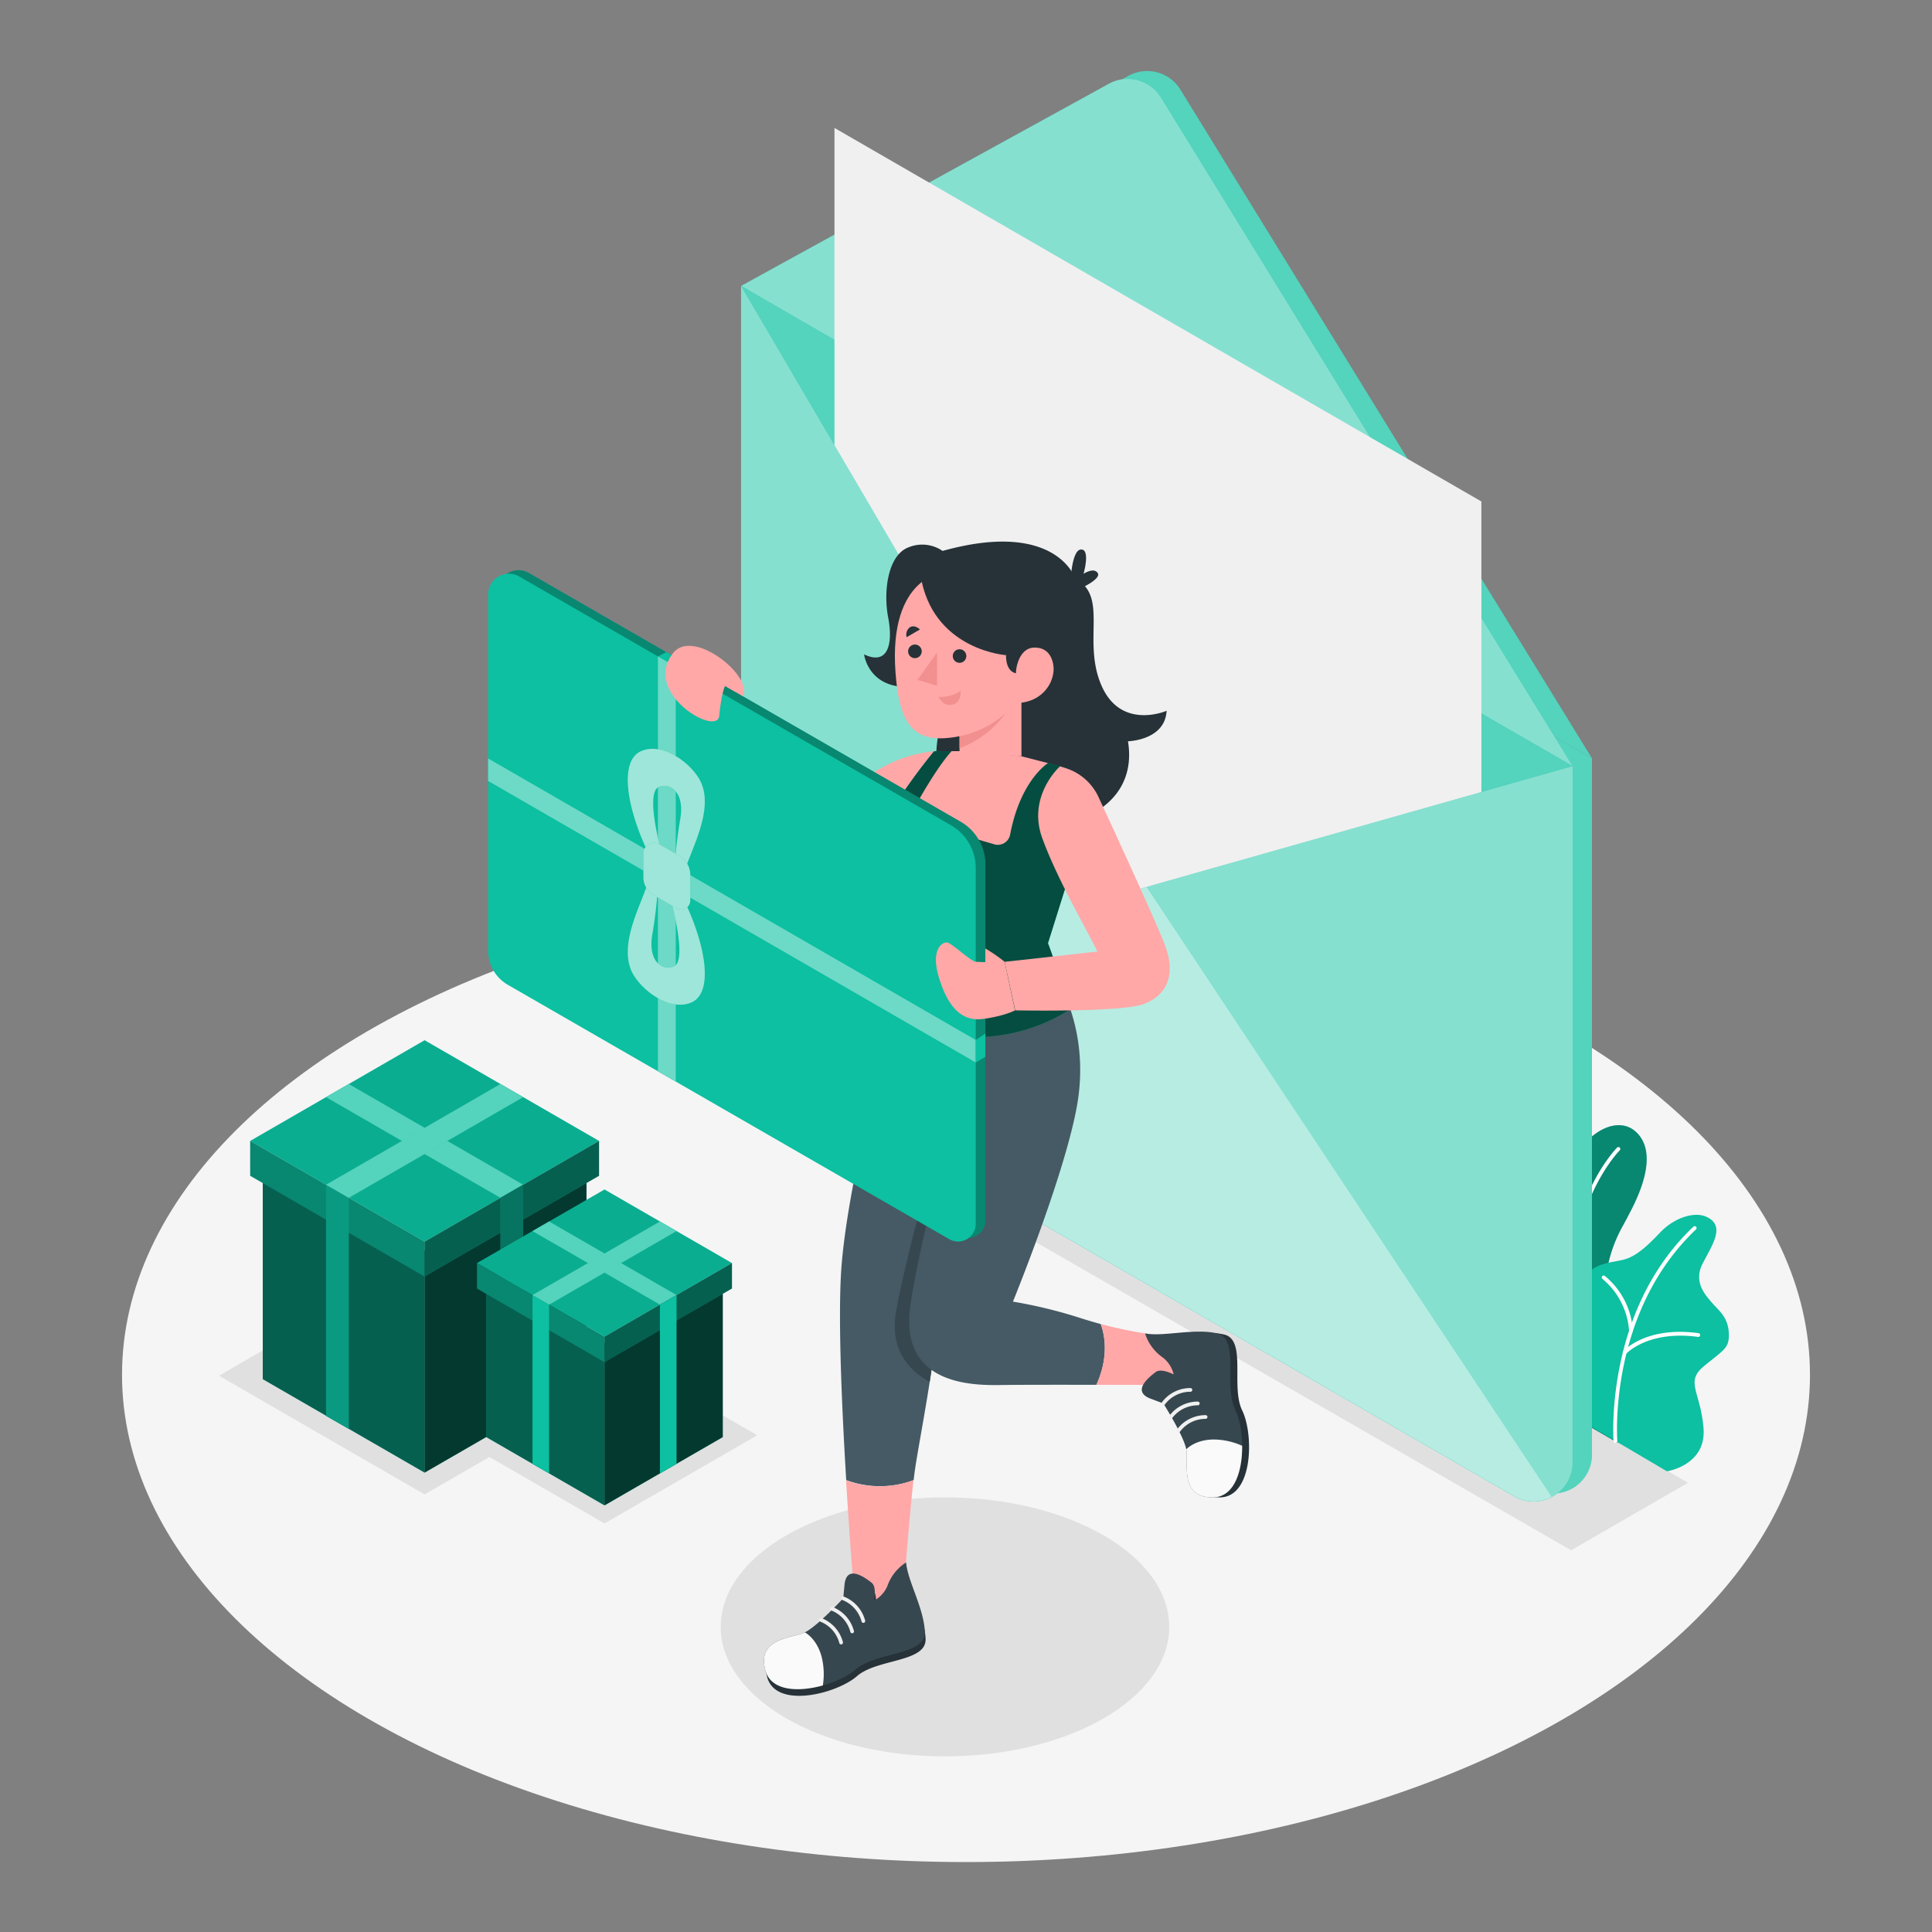 <svg xmlns="http://www.w3.org/2000/svg" viewBox="0 0 500 500"><rect x="0" y="0" width="500" height="500" fill="#808080" stroke="none"/><g id="freepik--Floor--inject-244"><ellipse cx="250" cy="355.79" rx="218.42" ry="126.11" style="fill:#f5f5f5"></ellipse></g><g id="freepik--Shadows--inject-244"><polygon points="109.89 386.75 56.67 356.03 109.89 325.3 163.11 356.03 109.89 386.75" style="fill:#e0e0e0"></polygon><polygon points="156.45 394.26 116.92 371.45 156.45 348.63 195.97 371.45 156.45 394.26" style="fill:#e0e0e0"></polygon><ellipse cx="244.56" cy="421.03" rx="58.04" ry="33.51" style="fill:#e0e0e0"></ellipse><polygon points="406.6 401.21 181.12 271.42 211.39 253.95 436.86 383.74 406.6 401.21" style="fill:#e0e0e0"></polygon></g><g id="freepik--Plant--inject-244"><path d="M405.13,365.55l13.56,7.88s-6.84-21.84-3-43.81c1.43-8.29,4.44-12.41,5.51-14.62s9.24-15.91,2-22.23-24.08,6.25-23.32,40.08A131.63,131.63,0,0,0,405.13,365.55Z" style="fill:#0CC0A1"></path><path d="M405.13,365.55l13.56,7.88s-6.84-21.84-3-43.81c1.43-8.29,4.44-12.41,5.51-14.62s9.24-15.91,2-22.23-24.08,6.25-23.32,40.08A131.63,131.63,0,0,0,405.13,365.55Z" style="opacity:0.3"></path><path d="M411.43,369.71a.5.5,0,0,1-.46-.33c-.05-.14-5.17-14.35-4.9-37.16S418.38,297.09,418.5,297a.49.49,0,1,1,.69.7c-.12.11-11.87,12.07-12.13,34.56s4.79,36.68,4.84,36.81a.49.49,0,0,1-.3.63A.33.33,0,0,1,411.43,369.71Z" style="fill:#fff"></path><path d="M409,367.59l22.4,13.18s10.25-1.52,9.47-11.17-4.94-11.93.25-16.17,6.53-4.52,6.28-8.68-3.05-6-4.36-7.62-5-5.1-2.41-10.11,6.08-9.86.89-12.16c-3.1-1.37-8.31.35-11.77,4s-6.3,6.3-9.58,7.15-10.1.92-9.87,6.56,1.7,7.59.33,10.1C408,347.4,397,349.94,409,367.59Z" style="fill:#0CC0A1"></path><path d="M418.07,373.45a.5.5,0,0,1-.49-.45c0-.34-2.46-33.67,20.7-55.56a.49.49,0,0,1,.67.71c-22.81,21.56-20.42,54.44-20.39,54.77a.5.5,0,0,1-.45.53Z" style="fill:#fff"></path><path d="M422.08,344.83a.48.48,0,0,1-.48-.45A19.18,19.18,0,0,0,414.74,331a.48.48,0,0,1-.11-.68.49.49,0,0,1,.68-.12,19.77,19.77,0,0,1,7.26,14.13.49.49,0,0,1-.45.53Z" style="fill:#fff"></path><path d="M420.43,350.53a.48.48,0,0,1-.33-.13.49.49,0,0,1,0-.69c.24-.27,6-6.53,19.47-4.69a.49.49,0,0,1,.42.55.48.48,0,0,1-.55.42c-12.88-1.77-18.56,4.32-18.61,4.38A.52.52,0,0,1,420.43,350.53Z" style="fill:#fff"></path></g><g id="freepik--Envelope--inject-244"><path d="M412,196.26,305.5,23.21A10.1,10.1,0,0,0,292,19.65L196.85,72Z" style="fill:#0CC0A1"></path><path d="M412,196.26,196.85,72V259.33a17.93,17.93,0,0,0,9,15.54L397,385.22A10.06,10.06,0,0,0,412,376.5Z" style="fill:#0CC0A1"></path><g style="opacity:0.3"><path d="M412,196.26,305.5,23.21A10.1,10.1,0,0,0,292,19.65L196.85,72Z" style="fill:#fff"></path><path d="M412,196.26,196.85,72V259.33a17.93,17.93,0,0,0,9,15.54L397,385.22A10.06,10.06,0,0,0,412,376.5Z" style="fill:#fff"></path></g><path d="M407,198.28,300.44,25.22A10.1,10.1,0,0,0,287,21.66L191.79,74Z" style="fill:#0CC0A1"></path><path d="M407,198.28,300.44,25.22A10.1,10.1,0,0,0,287,21.66L191.79,74Z" style="fill:#fff;opacity:0.5"></path><path d="M407,198.28,191.79,74V261.34a18,18,0,0,0,9,15.55L391.89,387.23a10.07,10.07,0,0,0,15.1-8.71Z" style="fill:#0CC0A1"></path><path d="M407,198.28,191.79,74V261.34a18,18,0,0,0,9,15.55L391.89,387.23a10.07,10.07,0,0,0,15.1-8.71Z" style="fill:#fff;opacity:0.5"></path><path d="M200.77,276.89,391.89,387.23a9.9,9.9,0,0,0,9.73.16L287.55,215.64l-95.76,45.7A18,18,0,0,0,200.77,276.89Z" style="fill:#0CC0A1"></path><path d="M200.77,276.89,391.89,387.23a9.9,9.9,0,0,0,9.73.16L287.55,215.64l-95.76,45.7A18,18,0,0,0,200.77,276.89Z" style="fill:#fff;opacity:0.7"></path><polygon points="191.79 74.03 284.97 232.87 406.99 198.28 191.79 74.03" style="fill:#0CC0A1"></polygon><polygon points="191.79 74.03 284.97 232.87 406.99 198.28 191.79 74.03" style="fill:#fff;opacity:0.3"></polygon><polygon points="383.38 129.78 383.38 204.97 284.97 232.86 215.96 115.22 215.96 33.11 383.38 129.78" style="fill:#f0f0f0"></polygon></g><g id="freepik--Gifts--inject-244"><polygon points="109.89 381.11 68 356.92 68 299.49 109.89 323.68 109.89 381.11" style="fill:#0CC0A1"></polygon><polygon points="109.89 381.11 109.89 323.68 151.78 299.49 151.78 356.92 109.89 381.11" style="fill:#0CC0A1"></polygon><polygon points="109.89 381.11 68 356.92 68 299.49 109.89 323.68 109.89 381.11" style="opacity:0.5"></polygon><polygon points="109.89 381.11 109.89 323.68 151.78 299.49 151.78 356.92 109.89 381.11" style="opacity:0.7"></polygon><polygon points="109.89 321.34 64.75 295.27 109.89 269.21 155.03 295.27 109.89 321.34" style="fill:#0CC0A1"></polygon><polygon points="109.89 321.34 64.75 295.27 109.89 269.21 155.03 295.27 109.89 321.34" style="opacity:0.1"></polygon><polygon points="84.38 283.94 129.52 310 135.4 306.61 90.26 280.54 84.38 283.94" style="fill:#0CC0A1"></polygon><polygon points="84.38 283.94 129.52 310 135.4 306.61 90.26 280.54 84.38 283.94" style="fill:#fff;opacity:0.3"></polygon><polygon points="109.89 330.35 64.75 304.29 64.75 295.27 109.89 321.34 109.89 330.35" style="fill:#0CC0A1"></polygon><polygon points="109.89 330.35 109.89 321.34 155.03 295.27 155.03 304.29 109.89 330.35" style="fill:#0CC0A1"></polygon><polygon points="109.89 330.35 64.75 304.29 64.75 295.27 109.89 321.34 109.89 330.35" style="opacity:0.3"></polygon><polygon points="109.89 330.35 109.89 321.34 155.03 295.27 155.03 304.29 109.89 330.35" style="opacity:0.5"></polygon><polygon points="90.26 369.81 84.38 366.44 84.38 306.61 90.26 310 90.26 369.81" style="fill:#0CC0A1"></polygon><polygon points="129.52 369.81 135.4 366.44 135.4 306.61 129.52 310 129.52 369.81" style="fill:#0CC0A1"></polygon><polygon points="90.26 369.81 84.38 366.44 84.38 306.61 90.26 310 90.26 369.81" style="opacity:0.2"></polygon><polygon points="129.52 369.81 135.4 366.44 135.4 306.61 129.52 310 129.52 369.81" style="opacity:0.4"></polygon><polygon points="135.4 283.94 90.26 310 84.38 306.61 129.52 280.54 135.4 283.94" style="fill:#0CC0A1"></polygon><polygon points="135.4 283.94 90.26 310 84.38 306.61 129.52 280.54 135.4 283.94" style="fill:#fff;opacity:0.3"></polygon><polygon points="156.45 389.59 125.84 371.92 125.84 329.96 156.45 347.63 156.45 389.59" style="fill:#0CC0A1"></polygon><polygon points="156.45 389.59 156.45 347.63 187.05 329.96 187.05 371.92 156.45 389.59" style="fill:#0CC0A1"></polygon><polygon points="156.45 389.59 125.84 371.92 125.84 329.96 156.45 347.63 156.45 389.59" style="opacity:0.5"></polygon><polygon points="156.45 389.59 156.45 347.63 187.05 329.96 187.05 371.92 156.45 389.59" style="opacity:0.7"></polygon><polygon points="156.45 345.92 123.46 326.88 156.45 307.84 189.43 326.88 156.45 345.92" style="fill:#0CC0A1"></polygon><polygon points="156.45 345.92 123.46 326.88 156.45 307.84 189.43 326.88 156.45 345.92" style="opacity:0.1"></polygon><polygon points="137.81 318.6 170.79 337.64 175.09 335.16 142.1 316.12 137.81 318.6" style="fill:#0CC0A1"></polygon><polygon points="137.81 318.6 170.79 337.64 175.09 335.16 142.1 316.12 137.81 318.6" style="fill:#fff;opacity:0.3"></polygon><polygon points="156.45 352.51 123.46 333.46 123.46 326.88 156.45 345.92 156.45 352.51" style="fill:#0CC0A1"></polygon><polygon points="156.45 352.51 156.45 345.92 189.43 326.88 189.43 333.46 156.45 352.51" style="fill:#0CC0A1"></polygon><polygon points="156.45 352.51 123.46 333.46 123.46 326.88 156.45 345.92 156.45 352.51" style="opacity:0.3"></polygon><polygon points="156.45 352.51 156.45 345.92 189.43 326.88 189.43 333.46 156.45 352.51" style="opacity:0.5"></polygon><polygon points="142.1 381.33 137.81 378.87 137.81 335.16 142.1 337.64 142.1 381.33" style="fill:#0CC0A1"></polygon><polygon points="170.79 381.33 175.09 378.87 175.09 335.16 170.79 337.64 170.79 381.33" style="fill:#0CC0A1"></polygon><polygon points="175.09 318.6 142.1 337.64 137.81 335.16 170.79 316.12 175.09 318.6" style="fill:#0CC0A1"></polygon><polygon points="175.09 318.6 142.1 337.64 137.81 335.16 170.79 316.12 175.09 318.6" style="fill:#fff;opacity:0.3"></polygon></g><g id="freepik--Character--inject-244"><path d="M190.32,178.82l18,30.49,20.46-10.95a34.59,34.59,0,0,1,12.93-3.94h0L229.1,219.69l-20.16,9.83a9.47,9.47,0,0,1-11.47-2.4c-2.28-2.77-4.8-7.3-7.15-14.64-6.69-20.92-9.81-31.84-9.81-31.84l3.8-5.87Z" style="fill:#ffa8a7"></path><path d="M236.45,383.06c.06-.49.11-1,.17-1.41,1-8.21,6.82-35,6-47l17.77-67.59-29.23-4.91s-12,43.34-13.48,67c-.81,13,.23,35.93,1.32,53.9A25.08,25.08,0,0,0,236.45,383.06Z" style="fill:#455a64"></path><path d="M226.46,416.13l8-11.77s1-12.95,1.95-21.3a25.08,25.08,0,0,1-17.45.05c.9,14.69,1.83,26.09,1.83,26.09Z" style="fill:#ffa8a7"></path><path d="M240.81,263.79l-4.84.56c-4,18,8.54,26.37,8.54,26.37s-8.65,27.71-12.52,48.09c-1.88,9.91,2.71,15.64,8.62,18.82,1.34-8.61,2.4-17.37,2-23l17.77-67.59Z" style="fill:#37474f"></path><path d="M234.73,406.31a11.77,11.77,0,0,0-4.81,6,7.57,7.57,0,0,1-3.46,3.81s.81-3.52-.61-4.61-6.42-5-6.95.53c-.17,1.73-.33,3.46-.33,3.46s-6.64,7.2-9.87,8.77-12.41,1.37-10.16,9.75,18.05,4.31,23.24-.23,17.94-3.54,17.76-9.6S235.13,411.17,234.73,406.31Z" style="fill:#263238"></path><path d="M234.5,404.36a11.79,11.79,0,0,0-4.83,6.05,7.66,7.66,0,0,1-3.5,3.84s.82-3.54-.61-4.65-6.46-5-7,.54l-.33,3.49s-6.68,7.24-9.93,8.82-12.5,1.38-10.23,9.82,18.17,4.34,23.4-.23,18.06-3.57,17.87-9.67S234.91,409.25,234.5,404.36Z" style="fill:#37474f"></path><path d="M223.43,420a.48.48,0,0,1-.45-.34,8.26,8.26,0,0,0-4.89-5.55.47.47,0,0,1-.32-.6.48.48,0,0,1,.6-.31,9.17,9.17,0,0,1,5.52,6.17.47.47,0,0,1-.31.6Z" style="fill:#f0f0f0"></path><path d="M220.54,422.69a.47.47,0,0,1-.46-.34,8.23,8.23,0,0,0-4.89-5.54.49.49,0,0,1-.32-.6.48.48,0,0,1,.6-.32,9.15,9.15,0,0,1,5.52,6.18.48.48,0,0,1-.31.6Z" style="fill:#f0f0f0"></path><path d="M217.68,425.57a.49.49,0,0,1-.46-.34,8.18,8.18,0,0,0-4.89-5.54.48.48,0,0,1-.31-.6.48.48,0,0,1,.6-.32,9.18,9.18,0,0,1,5.52,6.18.48.48,0,0,1-.32.6Z" style="fill:#f0f0f0"></path><path d="M208.3,422.45c-3.25,1.58-12.5,1.38-10.23,9.82,1.47,5.44,8.6,5.67,14.88,3.92a18.5,18.5,0,0,0-.33-7.48C211.35,424,208.3,422.45,208.3,422.45Z" style="fill:#fafafa"></path><path d="M298.3,345.38a11.72,11.72,0,0,0,4.55,6.2,7.63,7.63,0,0,1,2.78,4.34s-3.19-1.7-4.62-.61-6.45,4.91-1.28,6.85l3.25,1.22s5.22,8.27,5.9,11.8-1.9,12.34,6.78,12.34,8.85-16.31,5.82-22.5,1.24-18.24-4.66-19.64S303.09,346.25,298.3,345.38Z" style="fill:#263238"></path><path d="M284.87,342.66c-1.73-.46-3.52-1-5.32-1.57a123.86,123.86,0,0,0-17.4-4.23s13.66-33.46,16.66-51.21-4.09-29.77-4.09-29.77l-39.45,7c-3,18.16,12.27,27.45,12.27,27.45-.6-.15-8.73,26.6-11.88,47.11s14.86,21.17,23.49,21c4.12-.06,14.69-.07,24.6-.05C287,351.17,285.93,345.6,284.87,342.66Z" style="fill:#455a64"></path><path d="M297,345.19a116.53,116.53,0,0,1-12.11-2.53c1.06,2.94,2.08,8.51-1.12,15.72l20.87.05C304.62,348.19,297,345.19,297,345.19Z" style="fill:#ffa8a7"></path><path d="M296.35,345.09a11.85,11.85,0,0,0,4.59,6.24,7.71,7.71,0,0,1,2.8,4.37s-3.21-1.71-4.65-.61-6.5,4.94-1.3,6.89l3.28,1.23s5.26,8.33,5.94,11.88-1.91,12.43,6.83,12.43,8.91-16.42,5.85-22.65,1.25-18.37-4.69-19.78S301.18,346,296.35,345.09Z" style="fill:#37474f"></path><path d="M301.07,363.69a.45.45,0,0,1-.25-.07.47.47,0,0,1-.15-.66,9.13,9.13,0,0,1,7.39-3.73.47.47,0,0,1,.5.46.48.48,0,0,1-.46.5,8.19,8.19,0,0,0-6.62,3.28A.49.49,0,0,1,301.07,363.69Z" style="fill:#f0f0f0"></path><path d="M303,367.2a.5.5,0,0,1-.26-.08.48.48,0,0,1-.15-.66,9.19,9.19,0,0,1,7.4-3.73h0a.48.48,0,0,1,.48.47.48.48,0,0,1-.46.49,8.34,8.34,0,0,0-6.63,3.28A.46.46,0,0,1,303,367.2Z" style="fill:#f0f0f0"></path><path d="M305,370.7a.47.47,0,0,1-.41-.73,9.16,9.16,0,0,1,7.4-3.73.47.47,0,0,1,.5.46.49.49,0,0,1-.46.5,8.25,8.25,0,0,0-6.63,3.28A.47.47,0,0,1,305,370.7Z" style="fill:#f0f0f0"></path><path d="M307,375.09c.69,3.55-1.91,12.43,6.83,12.43,5.64,0,7.7-6.83,7.64-13.35a18.3,18.3,0,0,0-7.3-1.63C309.27,372.54,307,375.09,307,375.09Z" style="fill:#fafafa"></path><path d="M277,151.5s.18-9.11,2.73-9.29.7,6.28.7,6.28,2.66-1.77,3.67-.18-4.92,4.19-4.92,4.19Z" style="fill:#263238"></path><path d="M223.62,169.35s1.81,15.09,24.71,4.9c0,0-21.73,40.07,17.24,40.07,17.11,0,28.67-8.37,26.35-22.48,0,0,9.58-.21,10-7.89,0,0-11.73,5.13-16.83-6.47s1.9-23.07-6.79-27.71c0,0-4.85-15.41-34.36-7.19a9.31,9.31,0,0,0-8.87-.91c-5.21,2-6.54,11.19-5.21,18.15S229.75,172.28,223.62,169.35Z" style="fill:#263238"></path><path d="M271.22,197.49l4.63,1.26v30.59l-4.63,14.75a125.47,125.47,0,0,1,5.18,17.48,45.56,45.56,0,0,1-23.67,6.82c-13.74,0-21.57-6.22-21.57-6.22l-1.74-20.36s-10.19-6.51-5.19-19.51,17.51-27.88,17.51-27.88h4.5S256.67,200.7,271.22,197.49Z" style="fill:#0CC0A1"></path><path d="M271.22,197.49l4.63,1.26v30.59l-4.63,14.75a125.47,125.47,0,0,1,5.18,17.48,45.56,45.56,0,0,1-23.67,6.82c-13.74,0-21.57-6.22-21.57-6.22l-1.74-20.36s-10.19-6.51-5.19-19.51,17.51-27.88,17.51-27.88h4.5S256.67,200.7,271.22,197.49Z" style="opacity:0.6"></path><path d="M264.35,195.72l6.87,1.77s-7.13,4.37-9.8,18.51a3.24,3.24,0,0,1-4.09,2.51l-18.46-5.43A3.23,3.23,0,0,1,237,208.4c2.28-4.06,6.15-10.59,9.28-14h6.15Z" style="fill:#ffa8a7"></path><polygon points="264.35 195.72 248.33 194.52 248.33 174.25 264.35 174.25 264.35 195.72" style="fill:#ffa8a7"></polygon><path d="M248.33,193.64a25.77,25.77,0,0,0,14.72-14v-5.39H248.33Z" style="fill:#f28f8f"></path><path d="M244.59,148s-14.65.86-12.84,25.92c.84,11.58,3.55,17.58,12.47,17.14,10.11-.49,24.46-7.44,23.52-27.27S244.59,148,244.59,148Z" style="fill:#ffa8a7"></path><path d="M264.35,174.25s-4,1.06-4-4.7c0,0-17.85-1.21-21.79-18.92,0,0,1.76-5.31,12.9-5.31s20.52,9.86,17.61,23.41Z" style="fill:#263238"></path><polygon points="242.49 168.87 242.49 177.48 237.45 175.94 242.49 168.87" style="fill:#f28f8f"></polygon><circle cx="248.33" cy="169.78" r="1.76" style="fill:#263238"></circle><path d="M238.54,168.56a1.76,1.76,0,1,1-1.76-1.75A1.76,1.76,0,0,1,238.54,168.56Z" style="fill:#263238"></path><path d="M234.64,164.91l3.44-2s-1.32-1.37-2.63-.55A2.41,2.41,0,0,0,234.64,164.91Z" style="fill:#263238"></path><path d="M242.93,180.34a9,9,0,0,0,5.65-1.52s.38,3-2.11,3.55S242.93,180.34,242.93,180.34Z" style="fill:#f28f8f"></path><path d="M262.93,174.9a9.66,9.66,0,0,1,.79-4.25c.67-1.49,1.85-3,3.9-3.05,4.5-.13,5.11,4.21,5.05,5.75-.16,4.05-3.44,8.43-9.55,8.6Z" style="fill:#ffa8a7"></path><path d="M274.32,198.33s-8.55,7.63-4.59,18.56,12,24.51,14.27,29.36c0,0-19.18,2.18-24,2.66l2.73,12.57s27.31.55,33.18-1.61,8.6-7.34,5.53-15.4c-2.3-6-12.31-27.75-17.15-38.2a14,14,0,0,0-8.65-7.52Z" style="fill:#ffa8a7"></path><path d="M128.81,152.94v92.18a10.17,10.17,0,0,0,5.09,8.81l114.25,65.84a4.58,4.58,0,0,0,6.86-4V223.74a12.79,12.79,0,0,0-6.4-11.08L136.88,148.28A5.38,5.38,0,0,0,128.81,152.94Z" style="fill:#0CC0A1"></path><path d="M128.81,152.94v92.18a10.17,10.17,0,0,0,5.09,8.81l114.25,65.84a4.58,4.58,0,0,0,6.86-4V223.74a12.79,12.79,0,0,0-6.4-11.08L136.88,148.28A5.38,5.38,0,0,0,128.81,152.94Z" style="opacity:0.3"></path><path d="M126.32,153.87v92.18a10.18,10.18,0,0,0,5.08,8.8l114.26,65.84a4.57,4.57,0,0,0,6.86-4V224.66a12.8,12.8,0,0,0-6.4-11.08L134.39,149.2A5.38,5.38,0,0,0,126.32,153.87Z" style="fill:#0CC0A1"></path><polygon points="170.27 169.88 172.44 168.77 176.83 171.3 174.89 172.54 170.27 169.88" style="fill:#0CC0A1"></polygon><polygon points="170.27 277.25 174.89 279.91 174.89 172.54 170.27 169.88 170.27 277.25" style="fill:#0CC0A1"></polygon><polygon points="170.27 277.25 174.89 279.91 174.89 172.54 170.27 169.88 170.27 277.25" style="fill:#fff;opacity:0.4"></polygon><path d="M192.27,180.19l-4.61-2.66s-.89,1.32-1.54,7.78c-.54,5.39-20.12-6-11.88-16.35C179.43,162.47,195,175,192.27,180.19Z" style="fill:#ffa8a7"></path><path d="M260,248.91a67.85,67.85,0,0,1-7.49,0c-1.46-.27-6.15-4.82-7.4-5s-4.44,1.83-2,9.47,6,11.11,11.56,10.29,8-2.18,8-2.18Z" style="fill:#ffa8a7"></path><path d="M260,248.91a45.36,45.36,0,0,0-5-3.46V251Z" style="fill:#ffa8a7"></path><polygon points="126.32 202.11 252.52 274.97 252.52 269.14 126.32 196.28 126.32 202.11" style="fill:#0CC0A1"></polygon><polygon points="126.32 202.11 252.52 274.97 252.52 269.14 126.32 196.28 126.32 202.11" style="fill:#fff;opacity:0.4"></polygon><path d="M171.76,222.71s-5.24-17.69-1.16-19.09c3.29-1.13,6.63,1.88,5.43,8.45a120.31,120.31,0,0,0-1.46,12.75h0a2.24,2.24,0,0,0,3.24-1.18c2-5.53,6.41-14.17,3.78-20.77-1.87-4.7-9.76-11.06-15.67-8.48s-3.71,15.42,2.62,27.92C168.54,222.31,169.71,225.13,171.76,222.71Z" style="fill:#0CC0A1"></path><path d="M171.76,222.71s-5.24-17.69-1.16-19.09c3.29-1.13,6.63,1.88,5.43,8.45a120.31,120.31,0,0,0-1.46,12.75h0a2.24,2.24,0,0,0,3.24-1.18c2-5.53,6.41-14.17,3.78-20.77-1.87-4.7-9.76-11.06-15.67-8.48s-3.71,15.42,2.62,27.92C168.54,222.31,169.71,225.13,171.76,222.71Z" style="fill:#fff;opacity:0.6"></path><path d="M173.11,231.1s5.24,17.69,1.16,19.09c-3.29,1.13-6.63-1.88-5.43-8.45A120.31,120.31,0,0,0,170.3,229h0a2.24,2.24,0,0,0-3.24,1.19c-2,5.53-6.41,14.16-3.78,20.76,1.87,4.7,9.76,11.06,15.67,8.48s3.71-15.42-2.62-27.92C176.33,231.5,175.16,228.68,173.11,231.1Z" style="fill:#0CC0A1"></path><path d="M173.11,231.1s5.24,17.69,1.16,19.09c-3.29,1.13-6.63-1.88-5.43-8.45A120.31,120.31,0,0,0,170.3,229h0a2.24,2.24,0,0,0-3.24,1.19c-2,5.53-6.41,14.16-3.78,20.76,1.87,4.7,9.76,11.06,15.67,8.48s3.71-15.42-2.62-27.92C176.33,231.5,175.16,228.68,173.11,231.1Z" style="fill:#fff;opacity:0.6"></path><path d="M175.1,235.07l-5.94-3.43a5.29,5.29,0,0,1-2.65-4.58V220.9a2.77,2.77,0,0,1,4.16-2.4l5.08,2.93a5.81,5.81,0,0,1,2.9,5V233A2.37,2.37,0,0,1,175.1,235.07Z" style="fill:#0CC0A1"></path><path d="M175.1,235.07l-5.94-3.43a5.29,5.29,0,0,1-2.65-4.58V220.9a2.77,2.77,0,0,1,4.16-2.4l5.08,2.93a5.81,5.81,0,0,1,2.9,5V233A2.37,2.37,0,0,1,175.1,235.07Z" style="fill:#fff;opacity:0.6"></path><polygon points="252.52 274.97 255.01 273.49 255.01 267.48 252.52 269.14 252.52 274.97" style="fill:#0CC0A1"></polygon></g></svg>